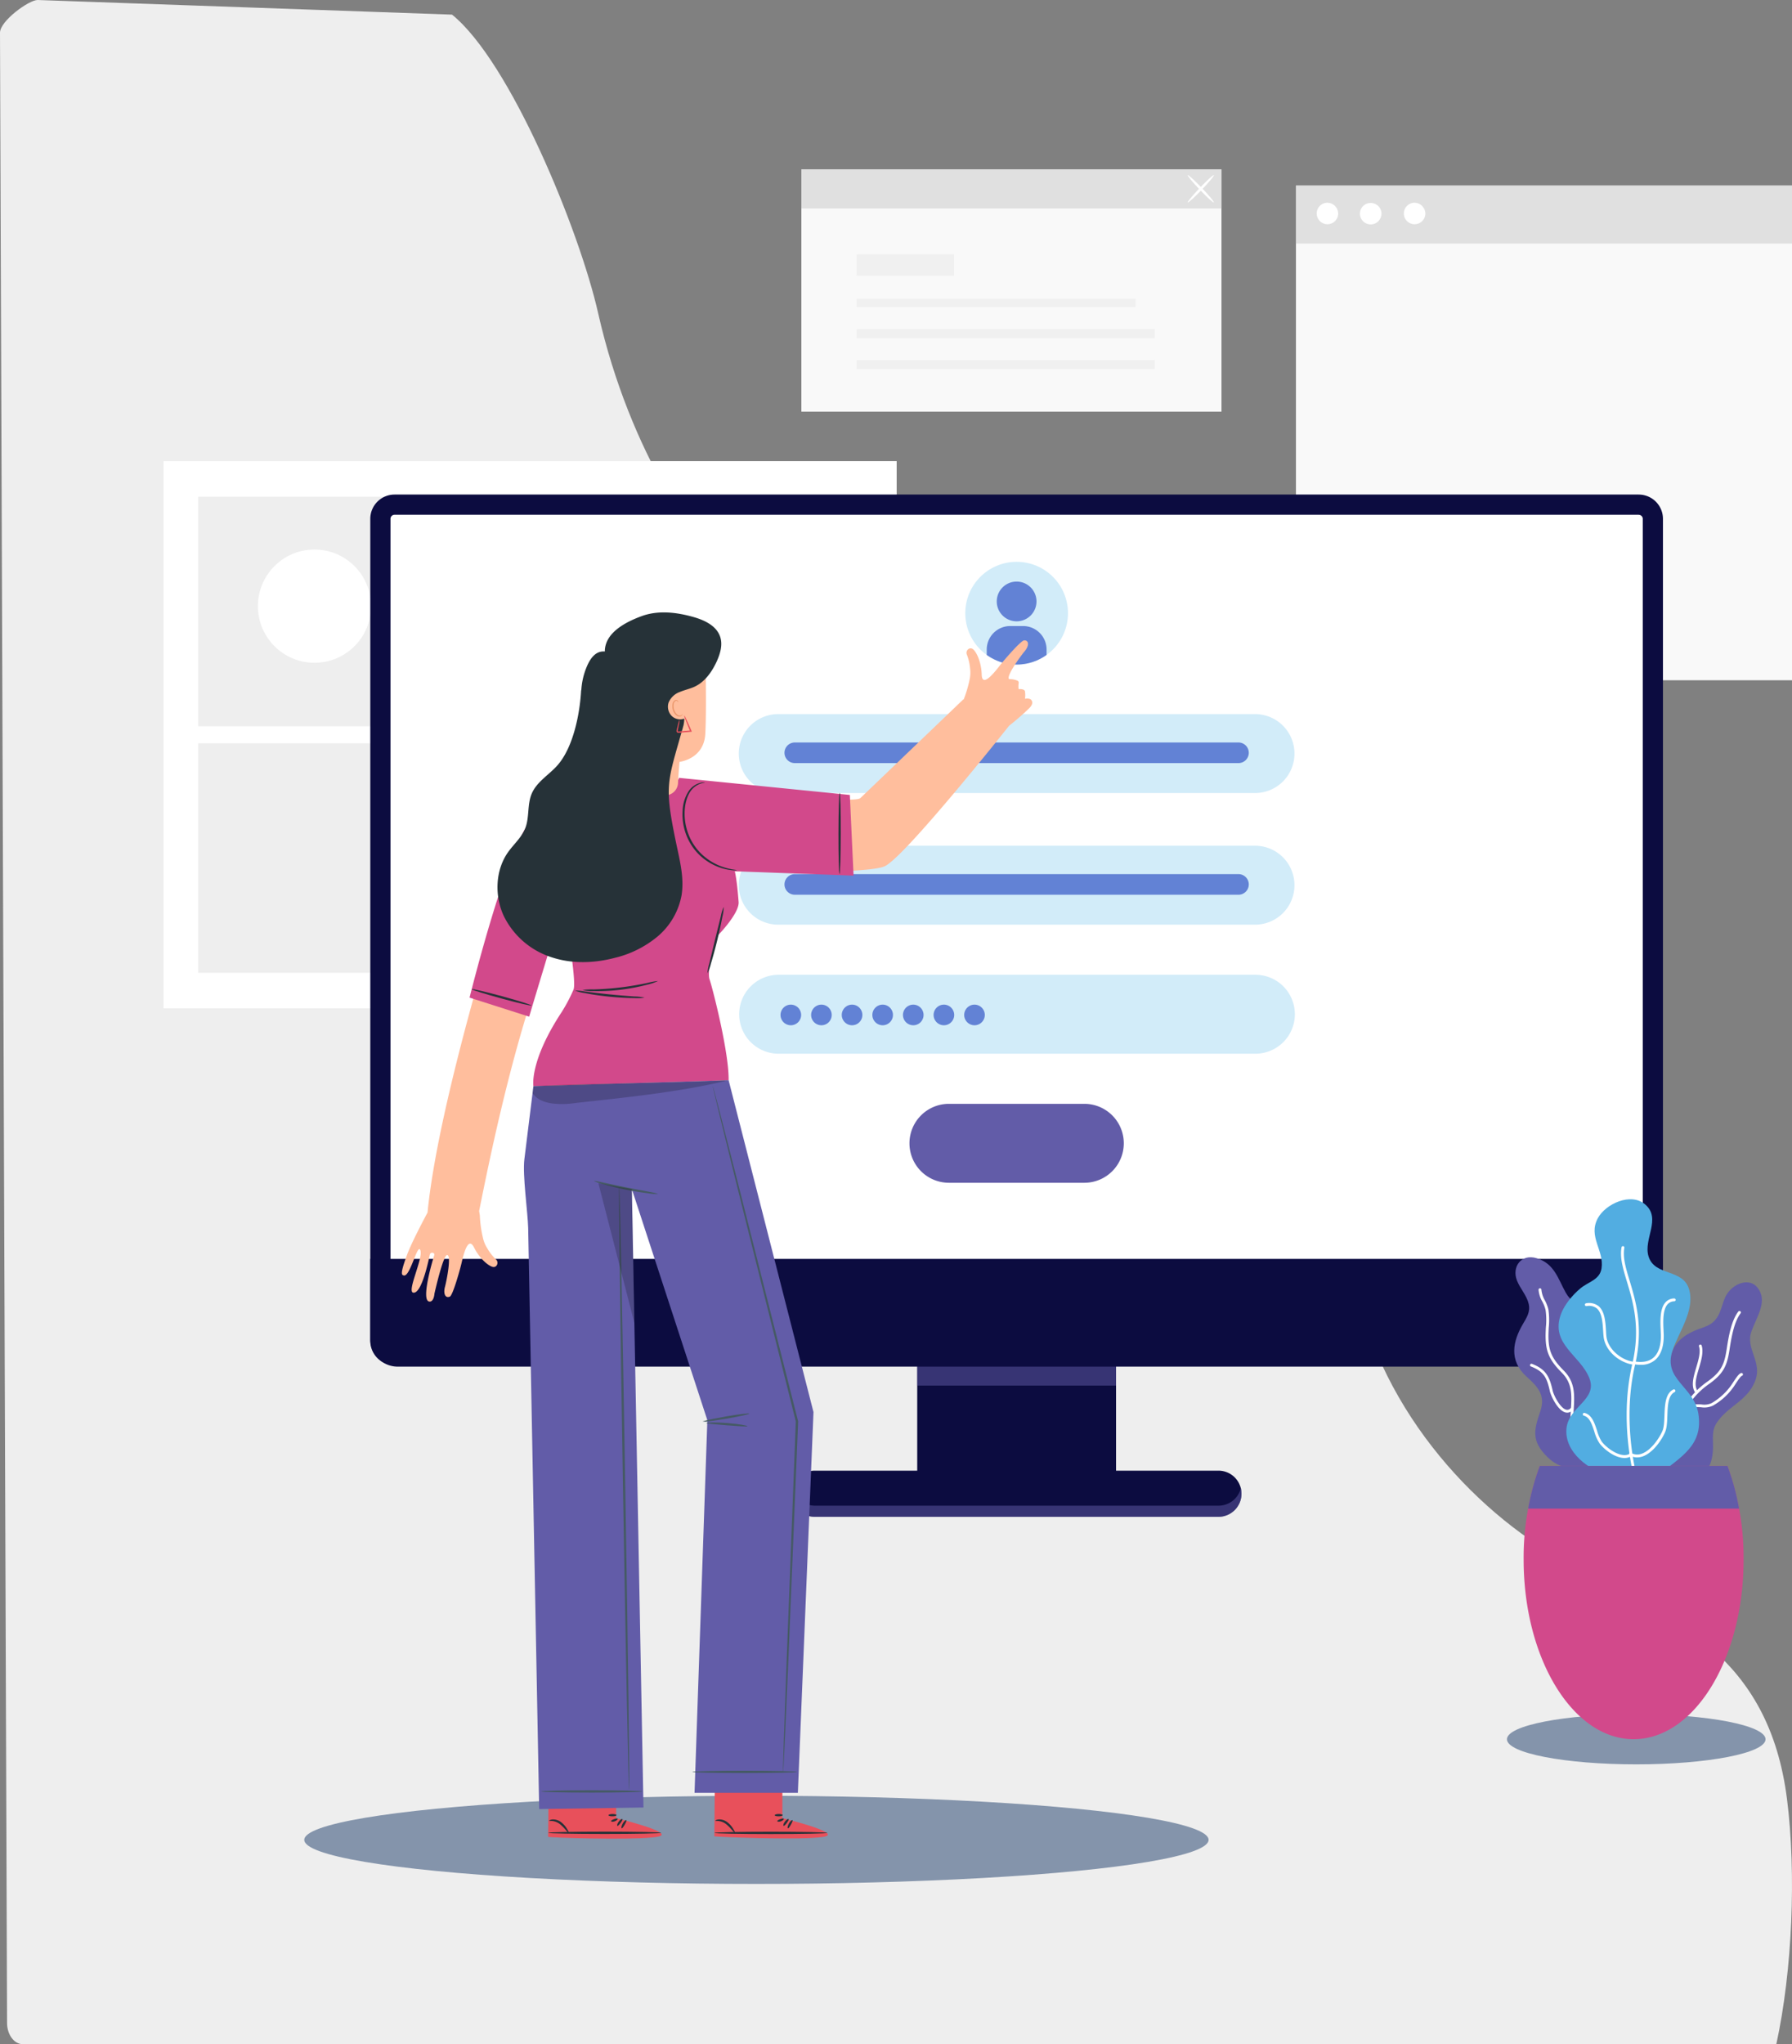 <svg xmlns="http://www.w3.org/2000/svg" xmlns:xlink="http://www.w3.org/1999/xlink" width="694.667" height="792" viewBox="0 0 694.667 792"><rect x="0" y="0" width="694.667" height="792" fill="#808080" stroke="none"/><defs><style>.a{fill:#eee;}.b{fill:#fff;}.c{fill:#8494ab;}.d{fill:#f9f9f9;}.e{fill:#f0f0f0;}.f{fill:#e0e0e0;}.g{fill:#0c0c40;}.h,.l{fill:#625ca8;}.h{opacity:0.5;}.i{fill:#d2ecf9;}.j{clip-path:url(#a);}.k{fill:#6282d5;}.m{fill:#e8505b;}.n{fill:#263238;}.o{fill:#ffbe9d;}.p{fill:#d2498b;}.q{fill:#eb996e;}.r{fill:#455a64;}.s,.t{opacity:0.2;}.u{fill:#52ade1;}</style><clipPath id="a"><ellipse cx="19.904" cy="19.904" rx="19.904" ry="19.904"/></clipPath></defs><g transform="translate(19.667 12.667)"><path class="a" d="M169.256,821.095,166.519,50c0-4.547,11.184-12.667,14.572-12.667L341.747,43c22.572,18.234,49.367,83.516,56.635,115.634,12.391,54.767,39.612,92.795,53.443,102.966,36.125,26.56,76.833,20.145,115.97,32.491,42.378,13.379,81.908,47.8,100.551,98.748,18.038,49.253,12.784,90.554,23.26,141.235,10.639,51.472,48.811,91.433,85.067,110.062,38.417,19.75,75.573,34.578,82.595,90.378,3.617,28.713,2.057,66.324-4.163,94.817H175.41C172.006,829.333,169.256,825.642,169.256,821.095Z" transform="translate(-186.186 -50)"/><g transform="translate(43.719 165.996)"><path class="b" d="M737.384,125.72V337.73H453.18V125.72ZM466.611,323.967H723.93V139.5H466.611Z" transform="translate(-453.18 -125.72)"/><rect class="b" width="6.627" height="197.297" transform="translate(138.777 7.356)"/><rect class="b" width="274.749" height="6.627" transform="translate(4.727 102.702)"/></g><ellipse class="c" cx="175.278" cy="17.077" rx="175.278" ry="17.077" transform="translate(98.284 683.081)"/><path class="c" d="M300.71,356.57c0,5.368,22.445,9.72,50.125,9.72s50.125-4.352,50.125-9.72-22.445-9.72-50.125-9.72S300.71,351.2,300.71,356.57Z" transform="translate(263.788 304.618)"/><ellipse class="b" cx="21.937" cy="21.937" rx="21.937" ry="21.937" transform="translate(80.302 200.242)"/><g transform="translate(229.621 -9.05)"><g transform="translate(-41 28)"><rect class="d" width="162.86" height="93.85" transform="translate(102.36 34.05)"/><rect class="e" width="108.13" height="3.17" transform="translate(123.79 84.13)"/><rect class="e" width="115.58" height="3.46" transform="translate(123.79 95.95)"/><rect class="e" width="115.58" height="3.46" transform="translate(123.79 107.91)"/><rect class="e" width="37.79" height="8.23" transform="translate(123.79 66.96)"/><rect class="f" width="162.86" height="15.1" transform="translate(102.36 34.05)"/><path class="b" d="M252.14,46.82c-.21-.2,1.89-2.73,4.69-5.65s5.23-5.13,5.44-4.93-1.89,2.73-4.69,5.65S252.34,47.02,252.14,46.82Z"/><path class="b" d="M262.26,46.82c-.21.2-2.64-2.01-5.44-4.93s-4.9-5.45-4.69-5.65,2.64,2.01,5.44,4.93S262.47,46.63,262.26,46.82Z"/></g><rect class="d" width="192.3" height="191.66" transform="translate(253.08 68.28)"/><rect class="f" width="192.3" height="22.45" transform="translate(253.08 68.28)"/><path class="b" d="M269.46,79.28a4.164,4.164,0,1,1-4.16-4.35A4.258,4.258,0,0,1,269.46,79.28Z"/><path class="b" d="M285.13,76.34a4.169,4.169,0,1,1-6.02-.13A4.255,4.255,0,0,1,285.13,76.34Z"/><path class="b" d="M303.24,79.28a4.164,4.164,0,1,1-4.16-4.35A4.258,4.258,0,0,1,303.24,79.28Z"/></g><g transform="translate(123.876 178.941)"><g transform="translate(0 0)"><rect class="g" width="77.072" height="53.009" transform="translate(212.017 326.004)"/><rect class="h" width="77.072" height="19.217" transform="translate(212.017 326.004)"/><path class="g" d="M376.422,341.33H219.973a8.943,8.943,0,1,0,0,17.886H376.422a8.952,8.952,0,0,0,8.943-8.943h0A8.93,8.93,0,0,0,376.422,341.33Z" transform="translate(-47.652 36.847)"/><path class="h" d="M385.368,347.477a8.952,8.952,0,0,1-8.943,8.943H219.993a8.941,8.941,0,0,1-8.943-8.943,7.556,7.556,0,0,1,.29-2.167,8.92,8.92,0,0,0,8.67,6.775H376.442a8.92,8.92,0,0,0,8.67-6.775A8.977,8.977,0,0,1,385.368,347.477Z" transform="translate(-47.638 39.659)"/><path class="b" d="M123.078,451.509a5.485,5.485,0,0,1-5.478-5.478V127.518a5.485,5.485,0,0,1,5.478-5.478h482.3a5.485,5.485,0,0,1,5.478,5.478V446.031a5.485,5.485,0,0,1-5.478,5.478Z" transform="translate(-113.675 -118.115)"/><path class="g" d="M607,127.591a1.566,1.566,0,0,1,1.57,1.57V447.673a1.566,1.566,0,0,1-1.57,1.57H124.7a1.566,1.566,0,0,1-1.57-1.57V129.144a1.566,1.566,0,0,1,1.57-1.57H607m0-7.834H124.7a9.41,9.41,0,0,0-9.4,9.4V447.656a9.41,9.41,0,0,0,9.4,9.4H607a9.41,9.41,0,0,0,9.4-9.4V129.144a9.41,9.41,0,0,0-9.4-9.4Z" transform="translate(-115.3 -119.74)"/><g transform="translate(0 296.138)"><path class="g" d="M616.407,324.389V293.26H115.3v31.129A10.616,10.616,0,0,0,125.915,335H605.792A10.616,10.616,0,0,0,616.407,324.389Z" transform="translate(-115.3 -293.26)"/></g><g transform="translate(230.65 26.059)"><ellipse class="i" cx="19.904" cy="19.904" rx="19.904" ry="19.904"/><g class="j"><path class="k" d="M268.217,155.646a7.7,7.7,0,1,1-7.7-7.7A7.7,7.7,0,0,1,268.217,155.646Zm3.914,32.252V174.274a9.1,9.1,0,0,0-9.1-9.1h-5a9.1,9.1,0,0,0-9.1,9.1V187.9a2.524,2.524,0,0,0,2.524,2.524h18.171A2.517,2.517,0,0,0,272.131,187.9Z" transform="translate(-240.617 -140.289)"/></g></g><g transform="translate(0 12)"><path class="i" d="M399.122,222.913H214.292A15.288,15.288,0,0,1,199,207.622h0a15.288,15.288,0,0,1,15.292-15.292H399.122a15.288,15.288,0,0,1,15.292,15.292h0A15.288,15.288,0,0,1,399.122,222.913Z" transform="translate(-56.153 -68.271)"/><path class="k" d="M385.37,206.937h-172a4,4,0,0,1-3.994-3.994h0a4,4,0,0,1,3.994-3.994h172a4,4,0,0,1,3.994,3.994h0A4,4,0,0,1,385.37,206.937Z" transform="translate(-48.818 -63.892)"/></g><g transform="translate(0 5)"><path class="i" d="M399.122,222.913H214.292A15.288,15.288,0,0,1,199,207.622h0a15.288,15.288,0,0,1,15.292-15.292H399.122a15.288,15.288,0,0,1,15.292,15.292h0A15.288,15.288,0,0,1,399.122,222.913Z" transform="translate(-56.153 -112.271)"/><path class="k" d="M385.37,206.937h-172a4,4,0,0,1-3.994-3.994h0a4,4,0,0,1,3.994-3.994h172a4,4,0,0,1,3.994,3.994h0A4,4,0,0,1,385.37,206.937Z" transform="translate(-48.818 -107.892)"/></g><g transform="translate(0 7.201)"><path class="i" d="M399.212,255.123H214.382a15.288,15.288,0,0,1-15.292-15.292h0a15.288,15.288,0,0,1,15.292-15.292h184.83A15.288,15.288,0,0,1,414.5,239.832h0A15.31,15.31,0,0,1,399.212,255.123Z" transform="translate(-56.089 -45.683)"/><path class="k" d="M212.474,239.307h0a4,4,0,0,1-3.994-3.994h0a4,4,0,0,1,3.994-3.994h0a4,4,0,0,1,3.994,3.994h0A4,4,0,0,1,212.474,239.307Zm15.855-3.994h0a4,4,0,0,0-3.994-3.994h0a4,4,0,0,0-3.994,3.994h0a4,4,0,0,0,3.994,3.994h0A4,4,0,0,0,228.328,235.314Zm11.878,0h0a4,4,0,0,0-3.994-3.994h0a4,4,0,0,0-3.994,3.994h0a4,4,0,0,0,3.994,3.994h0A4,4,0,0,0,240.207,235.314Zm11.861,0h0a4,4,0,0,0-3.994-3.994h0a4,4,0,0,0-3.994,3.994h0a4,4,0,0,0,3.994,3.994h0A4,4,0,0,0,252.068,235.314Zm11.861,0h0a4,4,0,0,0-3.994-3.994h0a4,4,0,0,0-3.994,3.994h0a4,4,0,0,0,3.994,3.994h0A3.988,3.988,0,0,0,263.929,235.314Zm11.878,0h0a4,4,0,0,0-3.994-3.994h0a4,4,0,0,0-3.994,3.994h0a4,4,0,0,0,3.994,3.994h0A4,4,0,0,0,275.807,235.314Zm11.861,0h0a4,4,0,0,0-3.994-3.994h0a4,4,0,0,0-3.994,3.994h0a4,4,0,0,0,3.994,3.994h0A4,4,0,0,0,287.669,235.314Z" transform="translate(-49.454 -40.892)"/></g><path class="l" d="M305.558,288.863h-52.5a15.288,15.288,0,0,1-15.292-15.292h0a15.288,15.288,0,0,1,15.292-15.292h52.5a15.288,15.288,0,0,1,15.292,15.292h0A15.288,15.288,0,0,1,305.558,288.863Z" transform="translate(-28.756 -22.221)"/></g></g><g transform="translate(136.113 224.61)"><g transform="translate(0 0)"><g transform="translate(56.695 452.357)"><path class="m" d="M182.075,454.46V439.851l-26.163-.171-.222,22.05,1.621.119c7.219.461,36.727,1.143,41.557-.358C204.278,459.836,182.075,454.46,182.075,454.46Z" transform="translate(-155.69 -439.68)"/><g transform="translate(0.085 20.019)"><path class="n" d="M199.464,451.854c0,.239-9.779.444-21.862.444-12.066,0-21.862-.2-21.862-.444s9.779-.444,21.862-.444C189.668,451.41,199.464,451.615,199.464,451.854Z" transform="translate(-155.74 -451.41)"/></g><g transform="translate(26.755 15.099)"><path class="n" d="M171.458,451.195c-.222-.119-.034-.887.529-1.638.563-.768,1.246-1.161,1.417-.99s-.188.819-.7,1.519C172.191,450.768,171.679,451.314,171.458,451.195Z" transform="translate(-171.367 -448.527)"/></g><g transform="translate(28.412 15.522)"><path class="n" d="M172.444,451.975c-.222-.085-.1-.956.41-1.86.512-.922,1.195-1.468,1.382-1.314s-.137.9-.614,1.741C173.144,451.395,172.666,452.06,172.444,451.975Z" transform="translate(-172.338 -448.775)"/></g><g transform="translate(0.423 15.266)"><path class="n" d="M163.485,453.753c-.1.068-.495-.307-1.058-.956a17.954,17.954,0,0,0-2.287-2.3,5.967,5.967,0,0,0-2.833-1.229c-.8-.1-1.314.017-1.365-.12-.051-.1.444-.461,1.382-.512a5.168,5.168,0,0,1,3.345,1.161,9.3,9.3,0,0,1,2.253,2.628C163.383,453.19,163.587,453.685,163.485,453.753Z" transform="translate(-155.938 -448.625)"/></g><g transform="translate(24.404 14.914)"><path class="n" d="M172.516,448.523c.137.2-.324.717-1.075.99s-1.417.188-1.451-.068c-.034-.239.495-.529,1.143-.768S172.38,448.318,172.516,448.523Z" transform="translate(-169.989 -448.419)"/></g><g transform="translate(23.398 13.175)"><path class="n" d="M172.523,447.827c.017.239-.666.461-1.553.461-.887.017-1.587-.171-1.57-.427.017-.239.717-.461,1.553-.461S172.489,447.588,172.523,447.827Z" transform="translate(-169.4 -447.4)"/></g></g><g transform="translate(121.121 452.357)"><path class="m" d="M219.825,454.46V439.851l-26.163-.171-.222,21.828,1.621.12c7.219.461,36.727,1.365,41.557-.12C242.028,459.836,219.825,454.46,219.825,454.46Z" transform="translate(-193.44 -439.68)"/><g transform="translate(0.085 20.053)"><path class="n" d="M237.214,451.874c0,.239-9.779.444-21.862.444-12.066,0-21.862-.2-21.862-.444s9.779-.444,21.862-.444S237.214,451.635,237.214,451.874Z" transform="translate(-193.49 -451.43)"/></g><g transform="translate(26.755 15.099)"><path class="n" d="M209.208,451.195c-.222-.119-.034-.887.529-1.638.563-.768,1.246-1.161,1.417-.99s-.188.819-.7,1.519C209.941,450.768,209.429,451.314,209.208,451.195Z" transform="translate(-209.117 -448.527)"/></g><g transform="translate(28.412 15.522)"><path class="n" d="M210.194,451.975c-.222-.085-.1-.956.41-1.86.512-.922,1.195-1.468,1.382-1.314s-.137.9-.614,1.741C210.894,451.395,210.433,452.06,210.194,451.975Z" transform="translate(-210.088 -448.775)"/></g><g transform="translate(0.423 15.266)"><path class="n" d="M201.235,453.753c-.1.068-.495-.307-1.058-.956a17.954,17.954,0,0,0-2.287-2.3,5.967,5.967,0,0,0-2.833-1.229c-.8-.1-1.314.017-1.365-.12-.051-.1.444-.461,1.382-.512a5.168,5.168,0,0,1,3.345,1.161,9.3,9.3,0,0,1,2.253,2.628C201.133,453.19,201.337,453.685,201.235,453.753Z" transform="translate(-193.688 -448.625)"/></g><g transform="translate(24.404 14.914)"><path class="n" d="M210.266,448.523c.119.2-.324.717-1.075.99s-1.417.188-1.451-.068c-.034-.239.495-.529,1.143-.768C209.55,448.438,210.13,448.318,210.266,448.523Z" transform="translate(-207.739 -448.419)"/></g><g transform="translate(23.398 13.175)"><path class="n" d="M210.273,447.827c.017.239-.666.461-1.553.461-.887.017-1.587-.171-1.57-.427.017-.239.717-.461,1.553-.461S210.239,447.588,210.273,447.827Z" transform="translate(-207.15 -447.4)"/></g></g><g transform="translate(0 10.812)"><path class="o" d="M366.368,203.966c-.683-.7-2.355-.375-2.355-.375a9.125,9.125,0,0,0-.017-2.953c-.307-.973-2.458-.785-2.458-.785a9.88,9.88,0,0,1,.051-2.423.842.842,0,0,0-.495-.853,7.927,7.927,0,0,0-3.208-.58c-1.314-.939,4.011-8.4,5.99-10.786,1.946-2.355,1.621-4.25-.137-4.25-1.195,0-7.424,7.168-9.318,9.574s-7,9.1-7.168,3.755-2.321-9.387-3.652-10.069c-1.348-.683-2.782.922-2.048,2.406a19.9,19.9,0,0,1,1.195,5.256,12.671,12.671,0,0,1-.2,4.318,48.2,48.2,0,0,1-2.3,7.714l-.137-.068s-37.256,35.72-39.936,38.263c-2.423,2.287-50.824-2.714-60.518-3.738a67.319,67.319,0,0,0-9.984-.683c-4.2.188-4.949.785-9.165.836a207.308,207.308,0,0,0-31.624,2.782,26.2,26.2,0,0,0-20.582,17.852c-9.779,30.549-31.931,102.86-35.874,143.478-3.106,5.837-6.588,12.663-7.987,16.5-2.748,7.475-2.082,7.714-1.161,7.9,2.475.461,5.325-12.953,6.383-9.711s-5.376,15.991-2.765,16.367c3.413.495,6.127-13.6,6.434-14.78.307-1.143,2.031-.751,1.69.29-.495,1.5-5.291,17.425-1.963,17.937,1.86.29,2.048-3.089,2.048-3.089s3.4-15.223,4.966-14.933c1.587.29-.1,9.3-.887,12.3-.785,2.97.324,4.54,1.911,3.789,1.092-.512,3.7-9.625,4.42-12.612.7-2.987,2.509-11.2,4.915-6.434s6.059,7.526,7.56,7.595c1.5.051,2.133-2.014.836-3.055a18.836,18.836,0,0,1-3.294-4.267,12.577,12.577,0,0,1-1.638-3.994,44.98,44.98,0,0,1-1.195-8.636l-.273-1.758c3.823-18.927,14.831-74.478,30.669-109.959l6.519,13.414,2.833,9.933-17.374,42.905,74.086-.973-11.042-42.564,13.414-44.373h0c14.524.324,51.831.87,58.094-1.929,7.816-3.5,48.264-54.476,48.264-54.476h0a96.87,96.87,0,0,0,7.56-6.554C365.429,207.447,367.853,205.5,366.368,203.966Z" transform="translate(-122.47 -180.96)"/></g><g transform="translate(26.248 64.094)"><path class="p" d="M160.958,304.7c2.15-7.339,13.192-43.622,13.192-43.622s5.427,29.576,3.994,33.143a62.081,62.081,0,0,1-4.659,8.806c-12.527,19.08-10.888,28.621-10.888,28.621l75.673-2.3c.188-10.581-6.076-35.191-7.39-39.116s3.038-16.793,3.038-16.793,8.55-8.687,8.226-13.158c-.666-9.011-1.485-11.912-1.485-11.912l46.046,1.69L285.254,218.8,219.07,212.18c-2.287,6.519-23.142,3.328-23.142,3.328-22.511.734-23.859,4.881-33.246,12.151s-24.832,69.665-24.832,69.665Z" transform="translate(-137.85 -212.18)"/><g transform="translate(40.857 82.376)"><path class="n" d="M188.789,263.2a16,16,0,0,1-3.994.2c-2.458-.017-5.871-.171-9.608-.546s-7.117-.9-9.523-1.382a16.427,16.427,0,0,1-3.874-.99,19.64,19.64,0,0,1,3.977.375c2.44.307,5.786.734,9.506,1.109s7.1.631,9.54.8A21.149,21.149,0,0,1,188.789,263.2Z" transform="translate(-161.79 -260.448)"/></g><g transform="translate(43.707 78.671)"><path class="n" d="M192.8,258.3a18.5,18.5,0,0,1-4.13,1.417,75.741,75.741,0,0,1-10.342,1.98,76.762,76.762,0,0,1-10.513.512,16.632,16.632,0,0,1-4.352-.41,26.665,26.665,0,0,1,4.352-.222c2.679-.085,6.366-.273,10.411-.768,4.045-.478,7.68-1.16,10.308-1.707A27.921,27.921,0,0,1,192.8,258.3Z" transform="translate(-163.46 -258.277)"/></g><g transform="translate(92.184 49.988)"><path class="n" d="M198.189,241.47a15.924,15.924,0,0,1-.512,3.857c-.444,2.355-1.126,5.6-2,9.165s-1.758,6.758-2.458,9.045a15.96,15.96,0,0,1-1.331,3.669,17.377,17.377,0,0,1,.717-3.823c.649-2.662,1.382-5.717,2.2-9.1.836-3.379,1.587-6.417,2.253-9.079A15.831,15.831,0,0,1,198.189,241.47Z" transform="translate(-191.864 -241.47)"/></g><g transform="translate(0.836 81.838)"><path class="n" d="M161.414,266.46c-.068.239-5.291-.973-11.656-2.714-6.383-1.741-11.486-3.345-11.418-3.584s5.291.99,11.656,2.714C156.363,264.617,161.482,266.221,161.414,266.46Z" transform="translate(-138.34 -260.133)"/></g><g transform="translate(82.537 1.788)"><path class="n" d="M207.3,247.228a6.212,6.212,0,0,1-1.963-.017,20.38,20.38,0,0,1-5.205-1.246,21.916,21.916,0,0,1-6.792-4.13,21.2,21.2,0,0,1-5.547-8,22.153,22.153,0,0,1-1.536-9.626,15.1,15.1,0,0,1,2.338-7.612,7.85,7.85,0,0,1,4.318-3.174,4.7,4.7,0,0,1,1.451-.188,1.51,1.51,0,0,1,.512.068c0,.085-.7.051-1.86.444a7.977,7.977,0,0,0-3.908,3.209c-2.321,3.652-2.97,10.325-.495,16.555a21.064,21.064,0,0,0,5.274,7.714,22.551,22.551,0,0,0,6.468,4.164C204.487,247.092,207.337,247.023,207.3,247.228Z" transform="translate(-186.212 -213.228)"/></g><g transform="translate(142.999 5.803)"><path class="n" d="M222.05,247.034c-.239,0-.427-7.048-.41-15.718.017-8.687.222-15.735.478-15.735.239,0,.427,7.048.41,15.735C222.511,239.985,222.306,247.034,222.05,247.034Z" transform="translate(-221.639 -215.58)"/></g></g><g transform="translate(37.069)"><g transform="translate(44.543 6.221)"><path class="o" d="M195.736,238.054c.188-3.806.58-8.107.58-8.107s9.421-1.041,9.984-10.769,0-32.17,0-32.17l-17.152-8.738-18.859,14.9,2.867,48.64,17.357,1.109A5.012,5.012,0,0,0,195.736,238.054Z" transform="translate(-170.29 -178.27)"/></g><g transform="translate(67.776 33.903)"><path class="q" d="M187.806,200.02c.034,0,.034.188-.154.427a1.312,1.312,0,0,1-1.075.478c-1.092-.051-2.15-1.263-2.526-2.731a4.919,4.919,0,0,1-.051-2.167,1.86,1.86,0,0,1,1.024-1.468.857.857,0,0,1,1.109.41c.119.29.034.461,0,.444-.034,0-.034-.154-.171-.341a.619.619,0,0,0-.8-.171,1.544,1.544,0,0,0-.7,1.212,4.39,4.39,0,0,0,.085,1.929c.341,1.314,1.263,2.406,2.065,2.509a1.219,1.219,0,0,0,.922-.256C187.7,200.139,187.772,200,187.806,200.02Z" transform="translate(-183.903 -194.49)"/></g><path class="n" d="M230.6,184.345c-1.314-4.471-6.076-6.707-10.411-7.936-6.6-1.877-13.756-2.7-20.19-.324-6.451,2.372-14.2,6.554-14.2,13.67-3.806-.307-5.973,3.021-7.492,7.151a27.356,27.356,0,0,0-1.621,7.851l-.068-.017c-.495,9.318-3.089,22.169-9.131,29.064-3.345,3.806-8.141,6.434-10.086,11.179-1.69,4.13-.819,8.994-2.406,13.158-1.417,3.669-4.54,6.28-6.775,9.472-4.881,6.963-5.205,16.793-1.621,24.559a31.191,31.191,0,0,0,18.568,16.06c7.885,2.611,16.486,2.321,24.508.222a40.811,40.811,0,0,0,16.418-8.141,27.408,27.408,0,0,0,9.421-15.906c1.195-6.98-.751-14.046-2.185-20.975-4.54-21.913-3.243-23.04,2.492-43.366.137-.358.2-.734.307-1.092.068-.273.154-.529.222-.8h-.017a12.858,12.858,0,0,0,.273-2.423,4.652,4.652,0,0,1-4.932-1.075,5.123,5.123,0,0,1-1.161-5.1,7.4,7.4,0,0,1,4.4-4.147c1.894-.8,3.925-1.195,5.786-2.082,3.942-1.877,6.673-5.768,8.533-9.847C230.512,190.625,231.485,187.365,230.6,184.345Z" transform="translate(-144.19 -174.625)"/><g transform="translate(69.411 39.842)"><path class="m" d="M187.812,197.97a8.845,8.845,0,0,1,.9,1.69c.512,1.075,1.195,2.594,1.946,4.352l.137.324-.358.034q-.845.077-1.741.154c-1.195.085-2.185.222-3.345.2a.608.608,0,0,1-.444-.393.947.947,0,0,1-.034-.478c.051-.273.1-.461.154-.7l.307-1.212a11.546,11.546,0,0,1,.717-2.355,11.388,11.388,0,0,1-.358,2.44l-.239,1.229c-.085.41-.239,1.024-.017.99.853-.034,2.065-.171,3.191-.256.6-.051,1.161-.085,1.741-.137l-.222.358c-.734-1.758-1.348-3.311-1.775-4.42A6.919,6.919,0,0,1,187.812,197.97Z" transform="translate(-184.861 -197.97)"/></g></g><g transform="translate(47.326 181.238)"><g transform="translate(0 0)"><path class="l" d="M153.869,283.124l75.673-2.3,32.9,128.579-6.059,147.489H216.333L221.3,412.539,192.03,323.025l4.506,239.58-40.431.6L151.838,338.01c-.171-6.263-2.236-20.377-1.468-26.59Z" transform="translate(-150.2 -280.82)"/></g><g transform="translate(27.153 39.02)"><path class="r" d="M190.874,308.695a14.151,14.151,0,0,1-3.7-.222c-2.27-.273-5.41-.751-8.84-1.434-3.43-.7-6.5-1.468-8.7-2.1a14.8,14.8,0,0,1-3.516-1.229c.068-.239,5.564,1.092,12.39,2.458S190.908,308.439,190.874,308.695Z" transform="translate(-166.11 -303.684)"/></g><g transform="translate(65.314 267.535)"><path class="r" d="M228.986,438.024c0,.239-9.062.444-20.258.444s-20.258-.2-20.258-.444,9.062-.444,20.258-.444S228.986,437.768,228.986,438.024Z" transform="translate(-188.47 -437.58)"/></g><g transform="translate(6.707 275.112)"><path class="r" d="M193.417,442.464c0,.239-8.789.444-19.644.444s-19.644-.2-19.644-.444,8.789-.444,19.644-.444C184.611,442.02,193.417,442.225,193.417,442.464Z" transform="translate(-154.13 -442.02)"/></g><g transform="translate(36.865 41.096)"><path class="r" d="M175.707,538.745c-.239,0-1.314-52.343-2.372-116.906-1.075-64.58-1.724-116.94-1.485-116.94s1.314,52.343,2.372,116.923C175.3,486.385,175.964,538.745,175.707,538.745Z" transform="translate(-171.801 -304.9)"/></g><g transform="translate(73.228 2.304)"><path class="r" d="M220.333,547.844a4.379,4.379,0,0,1-.017-.7c.017-.495.017-1.178.034-2.048.051-1.843.137-4.489.222-7.851.239-6.878.58-16.725,1.007-28.894.939-24.439,2.219-58.111,3.652-95.316.017-.341.034-.683.034-1.007l.017.12c-8.977-35.908-17.084-68.368-22.954-91.9-2.884-11.725-5.222-21.214-6.844-27.835-.785-3.26-1.382-5.8-1.809-7.578-.188-.836-.341-1.485-.444-1.98a2.948,2.948,0,0,1-.119-.683,3.779,3.779,0,0,1,.2.666c.137.478.307,1.126.529,1.946.461,1.775,1.126,4.3,1.98,7.543,1.69,6.6,4.13,16.077,7.117,27.767,5.939,23.518,14.131,55.961,23.211,91.852l.017.068v.068c-.017.307-.034.666-.034,1.007-1.519,37.188-2.9,70.877-3.908,95.3-.546,12.168-.973,22.016-1.28,28.877-.171,3.379-.307,6.007-.393,7.851-.051.87-.1,1.536-.119,2.048A3.808,3.808,0,0,1,220.333,547.844Z" transform="translate(-193.108 -282.17)"/></g><g transform="translate(69.222 129.098)"><path class="r" d="M208.936,356.525c.034.239-3.925,1.126-8.84,1.963-3.686.631-6.861,1.075-8.243,1.143v-.341c.461.119.717.222.7.29s-.273.085-.751.068l-1.041-.051,1.024-.307c1.331-.393,4.471-1.041,8.158-1.673C204.874,356.764,208.9,356.286,208.936,356.525Z" transform="translate(-190.76 -356.464)"/></g><g transform="translate(70.741 132.6)"><path class="r" d="M207.556,359.974c-.034.239-3.584-.034-7.97-.358-4.386-.341-7.936-.631-7.936-.87s3.584-.358,8-.017C204.057,359.069,207.573,359.735,207.556,359.974Z" transform="translate(-191.65 -358.516)"/></g><g transform="translate(3.345)"><path class="s" d="M152.16,285.838c1.826,2.577,4.437,3.482,7.475,3.976a33.79,33.79,0,0,0,9.182-.171c19.541-2.167,40.226-4.164,59.357-8.823-24.764,1.382-50.909.922-75.673,2.3,0,0-.2,1.707-.256,2.116" transform="translate(-152.16 -280.82)"/></g><g class="t" transform="translate(28.859 39.919)"><path d="M167.11,304.21l13.96,54.169L180.1,306.5Z" transform="translate(-167.11 -304.21)"/></g></g></g></g><g transform="translate(567.327 451.971)"><path class="l" d="M360.64,349.788c7.312-3.093,12.614-5.677,11.377-17.364-.6-5.545-2.563-9.389-6.539-12.747-3.225-2.717-4.86-3.711-5.854-8.218-1.5-6.826.4-12.437-2.872-18.689-3.49-6.672-11.046-6.009-14.558-12.216-3.026-5.39-4.418-11.355-11.289-13.454-6.075-1.856-9.764,3.336-7.688,8.638,1.193,3.071,3.756,5.722,4.529,8.991.751,3.225-.817,5.412-2.342,8.063-3.645,6.274-5.523,13.807,1.546,20.191,4.219,3.8,7.445,7.091,5.324,13.365-2.43,7.158-3.667,11.532,2.784,17.806,4.838,4.705,9.345,4.33,14.779,4.705,4.882.331,11.244,2.408,15.221-.862Z" transform="translate(-322.159 -244.244)"/><path class="l" d="M308.146,344.318c5.236,5.611,9.72,10.007,17.43,3.336,3.932-3.38,5.633-7.467,5.545-13.321-.088-4.595-.4-6.672,2.452-10.184,4.485-5.523,10.891-7.511,13.807-14.624,3.115-7.666-3.866-12.592-1.326-19.484,2.187-5.987,6.318-11.62,2.386-16.789-3.2-4.219-9.831-1.679-12.349,3.159-1.436,2.784-1.7,5.9-3.557,8.571-1.789,2.585-4.2,3.247-6.76,4.175-5.7,2.055-10.825,5.523-11.311,12.835-.287,4.529-.729,8.262-5.037,10.184-4.551,2.032-7.091,3.336-7.931,10.206-.663,5.3,1.06,8.306,2.85,12.548,1.7,4.065,3.137,10.427,6.826,12.747Z" transform="translate(-254.068 -238.929)"/><g transform="translate(9.431 34.498)"><path class="b" d="M352.969,335.672a3.568,3.568,0,0,0,.685-.044.53.53,0,0,0,.486-.6.5.5,0,0,0-.6-.486c-3.623.376-7.378-2.916-9.455-5.854-1.657-2.342-1.5-4.462-1.326-7.135l.133-2.209c.354-5.766.663-10.758-3.822-15.287-4.971-5.015-6.186-8.108-5.92-15.066.022-.574.044-1.171.088-1.767a28.8,28.8,0,0,0-.155-6.915,14.66,14.66,0,0,0-1.326-3.424,10.327,10.327,0,0,1-1.37-4.175.547.547,0,0,0-.552-.552h0a.561.561,0,0,0-.552.552,10.908,10.908,0,0,0,1.48,4.639A13.9,13.9,0,0,1,332,280.533a27.486,27.486,0,0,1,.133,6.627c-.044.619-.066,1.237-.088,1.812-.265,7.246,1.082,10.67,6.252,15.884,4.131,4.175,3.866,8.7,3.512,14.448l-.133,2.187c-.2,2.784-.376,5.191,1.524,7.842C345.414,332.447,349.1,335.672,352.969,335.672Z" transform="translate(-329.287 -272.16)"/></g><g transform="translate(6.123 63.73)"><path class="b" d="M348.829,304.341a2.976,2.976,0,0,0,2.3-1.193.549.549,0,0,0-.839-.707,1.751,1.751,0,0,1-1.856.751c-2.32-.574-4.838-5.545-5.258-7.4-1.215-5.479-2.651-8.284-8.019-10.361a.546.546,0,1,0-.4,1.016c5.147,1.988,6.23,4.551,7.334,9.565.354,1.657,2.96,7.467,6.053,8.24A3.411,3.411,0,0,0,348.829,304.341Z" transform="translate(-334.409 -285.392)"/></g><g transform="translate(50.872 43.293)"><path class="b" d="M307.938,335.343a6.315,6.315,0,0,0,2.916-.707c3.844-2.032,5.633-8,7.2-13.255a36.939,36.939,0,0,1,2.386-6.649,30.018,30.018,0,0,1,9.565-10.538c5.39-3.954,6.716-6.959,7.666-13.409.8-5.28,1.878-10.6,4.242-13.763a.552.552,0,0,0-.884-.663c-2.541,3.358-3.645,8.836-4.462,14.271-.928,6.23-2.121,8.925-7.246,12.68a31.646,31.646,0,0,0-9.875,10.891,39.586,39.586,0,0,0-2.474,6.87c-1.5,5.059-3.225,10.781-6.649,12.592a5.689,5.689,0,0,1-4.573.221.545.545,0,1,0-.331,1.038A8.118,8.118,0,0,0,307.938,335.343Z" transform="translate(-305.041 -276.141)"/></g><g transform="translate(69.239 56.269)"><path class="b" d="M313.3,301.069a.6.6,0,0,0,.331-.11.538.538,0,0,0,.088-.773c-1.613-2.1-.641-5.434.42-8.947.906-3.071,1.856-6.252,1.06-8.836a.545.545,0,0,0-1.038.331c.707,2.253-.2,5.28-1.06,8.174-1.082,3.645-2.209,7.4-.243,9.941A.516.516,0,0,0,313.3,301.069Z" transform="translate(-311.785 -282.015)"/></g><g transform="translate(64.687 67.297)"><path class="b" d="M305.211,302.5a.646.646,0,0,0,.2-.044,10.886,10.886,0,0,0,1.966-1.038,6.287,6.287,0,0,1,3.115-1.149,15.359,15.359,0,0,1,2.032.044,7.871,7.871,0,0,0,4.462-.641,24.345,24.345,0,0,0,7.511-6.583c.353-.442.817-1.127,1.281-1.856.685-1.038,1.966-3,2.452-3.115a.562.562,0,0,0-.2-1.1c-.862.155-1.767,1.458-3.181,3.6-.464.707-.906,1.37-1.215,1.767a24.47,24.47,0,0,1-7.135,6.3,6.75,6.75,0,0,1-3.888.53,14.165,14.165,0,0,0-2.187-.044,7.539,7.539,0,0,0-3.6,1.3,10.692,10.692,0,0,1-1.811.95.564.564,0,0,0,.2,1.083Z" transform="translate(-304.664 -287.007)"/></g><path class="u" d="M351.487,363.126c7.842-6.605,17.143-11.046,15.044-23.638-1.745-10.427-13.763-13.1-10.007-24.322,2.408-7.158,8.638-15.442,6.517-23.439-2.253-8.549-13.409-5.125-15.817-13.1-2.032-6.738,5.081-14.536-1.237-20.037-5.567-4.86-15.442-.243-18.424,5.324-3.822,7.135,2.5,12.415,1.458,19.374-.685,4.507-4.993,5.147-8.13,7.732-3.049,2.518-6.34,6.429-7.666,10.184-4.065,11.554,7.555,15.729,11.068,24.632,3.314,8.395-8,10.979-8.859,19.44-.95,9.345,9.057,16.7,17.1,18.225C338.056,364.539,346.539,367.3,351.487,363.126Z" transform="translate(-295.179 -256.544)"/><g transform="translate(41.385 18.161)"><path class="b" d="M328.845,355.9a.376.376,0,0,0,.155-.022.558.558,0,0,0,.376-.685c-.066-.221-6.318-21.649-.994-44.448,3.358-14.426.331-24.521-2.121-32.651-1.458-4.838-2.717-8.991-2.032-12.68a.55.55,0,1,0-1.082-.2c-.729,3.954.552,8.24,2.054,13.211,2.408,8,5.412,17.938,2.1,32.076-5.39,23.085.95,44.779,1.016,45A.544.544,0,0,0,328.845,355.9Z" transform="translate(-322.935 -264.765)"/></g><g transform="translate(27.434 40.212)"><path class="b" d="M342.247,298.546a.567.567,0,0,0,.552-.464.534.534,0,0,0-.464-.619c-4.573-.707-9.809-4.882-10.294-10.007-.066-.619-.088-1.281-.133-1.988-.2-3.358-.464-7.533-2.894-9.543a6,6,0,0,0-4.75-1.1.556.556,0,1,0,.133,1.1,4.912,4.912,0,0,1,3.91.862c2.077,1.723,2.3,5.633,2.5,8.77.044.707.088,1.392.155,2.032.552,5.81,6.274,10.228,11.244,10.979C342.181,298.524,342.2,298.546,342.247,298.546Z" transform="translate(-323.777 -274.747)"/></g><g transform="translate(46.052 38.43)"><path class="b" d="M319.667,299.654a8.288,8.288,0,0,0,5.457-1.944c2.231-1.944,3.358-5.368,3.247-9.853q-.033-.663-.066-1.524c-.155-3.181-.4-8,1.591-10.162a3.56,3.56,0,0,1,2.585-1.127.547.547,0,0,0,.53-.574.562.562,0,0,0-.574-.53h0a4.579,4.579,0,0,0-3.358,1.48c-2.3,2.5-2.032,7.6-1.878,10.957.022.552.044,1.06.066,1.5.11,4.153-.884,7.268-2.872,8.991-1.7,1.48-4.153,1.988-7.268,1.48a.559.559,0,0,0-.177,1.1A14.589,14.589,0,0,0,319.667,299.654Z" transform="translate(-316.479 -273.94)"/></g><g transform="translate(26.582 82.768)"><path class="b" d="M340.543,311.484a5.238,5.238,0,0,0,2.01-.376.562.562,0,0,0,.309-.729.554.554,0,0,0-.729-.309c-3.314,1.37-8.417-2.386-10.339-4.86a15.251,15.251,0,0,1-1.878-4.33c-.994-3.026-2.032-6.163-4.838-6.848a.529.529,0,0,0-.663.4.556.556,0,0,0,.4.663c2.209.552,3.137,3.38,4.043,6.119a15.7,15.7,0,0,0,2.077,4.661C332.634,308.126,336.832,311.484,340.543,311.484Z" transform="translate(-324.402 -294.01)"/></g><g transform="translate(44.508 73.654)"><path class="b" d="M319.654,316.251a6.737,6.737,0,0,0,2.143-.376c4.043-1.414,7.445-6.429,8.726-9.477.685-1.613.773-3.91.862-6.362.133-3.866.287-7.842,2.806-9.1a.558.558,0,1,0-.508-.994c-3.115,1.568-3.27,6.075-3.424,10.051-.088,2.32-.155,4.529-.773,5.965-1.171,2.739-4.374,7.577-8.063,8.859a4.827,4.827,0,0,1-4.065-.287.573.573,0,0,0-.751.221.552.552,0,0,0,.221.751A5.71,5.71,0,0,0,319.654,316.251Z" transform="translate(-316.535 -289.885)"/></g><g transform="translate(3.643 103.312)"><path class="p" d="M383.58,303.31a104.269,104.269,0,0,1,6.252,36.274c0,38.439-19.087,69.609-42.636,69.609s-42.636-31.171-42.636-69.609a103.67,103.67,0,0,1,6.252-36.274Z" transform="translate(-304.56 -303.31)"/><path class="l" d="M305.36,319.822a94.935,94.935,0,0,1,4.484-16.5h72.769a94.94,94.94,0,0,1,4.485,16.5Z" transform="translate(-303.593 -303.298)"/></g></g></g></svg>
